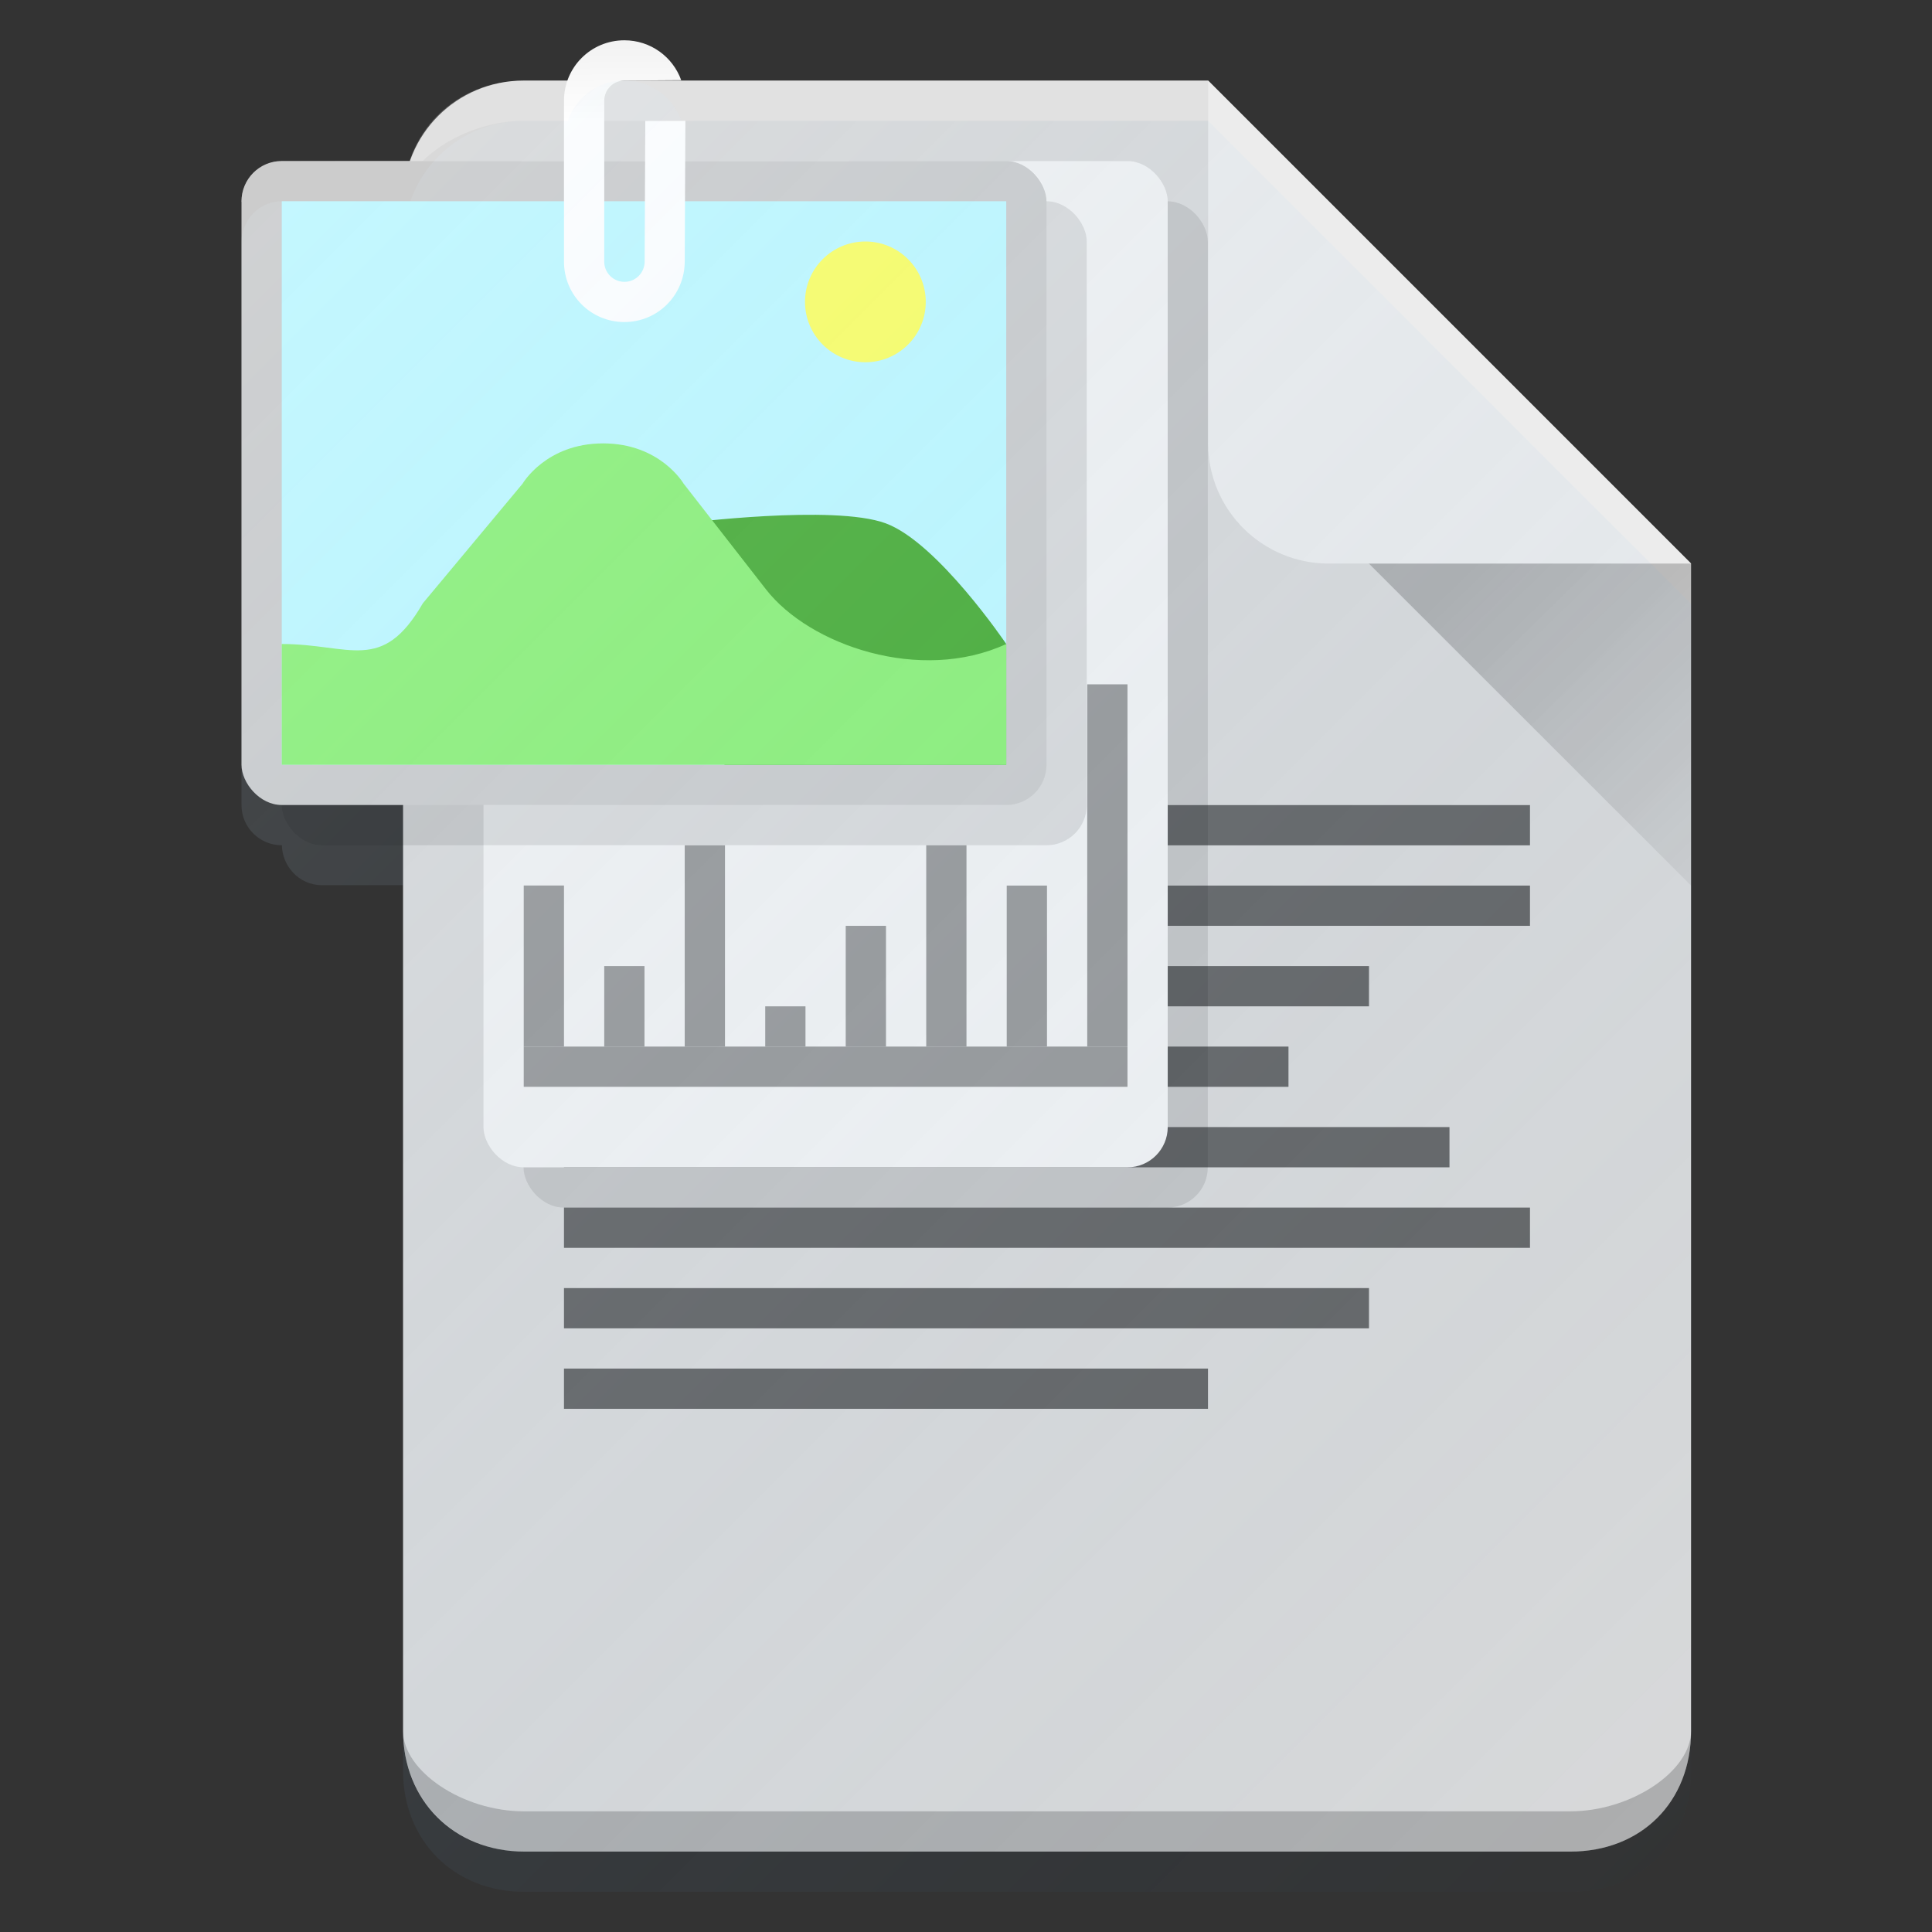 <?xml version="1.0" encoding="UTF-8" standalone="no"?>
<!-- Created with Inkscape (http://www.inkscape.org/) -->

<svg
   xmlns:dc="http://purl.org/dc/elements/1.1/"
   xmlns:cc="http://creativecommons.org/ns#"
   xmlns:rdf="http://www.w3.org/1999/02/22-rdf-syntax-ns#"
   xmlns:svg="http://www.w3.org/2000/svg"
   xmlns="http://www.w3.org/2000/svg"
   xmlns:xlink="http://www.w3.org/1999/xlink"
   xmlns:sodipodi="http://sodipodi.sourceforge.net/DTD/sodipodi-0.dtd"
   xmlns:inkscape="http://www.inkscape.org/namespaces/inkscape"
   width="48"
   height="48"
   id="svg2"
   version="1.1"
   inkscape:version="0.91 r13725"
   sodipodi:docname="gnome-documents.svg"
   viewBox="0 0 48 48"
   inkscape:export-filename="/home/afel/Pictures/evos-mockups/personal-app-icons/gnome-documents.png"
   inkscape:export-xdpi="360"
   inkscape:export-ydpi="360">
  <rect x="0" y="0" width="48" height="48" fill="#333333" stroke="none"/>
  <defs
     id="defs4">
    <linearGradient
       id="linearGradient4951"
       inkscape:collect="always">
      <stop
         id="stop4953"
         offset="0"
         style="stop-color:#ffffff;stop-opacity:0.149" />
      <stop
         id="stop4955"
         offset="1"
         style="stop-color:#177ed5;stop-opacity:0" />
    </linearGradient>
    <linearGradient
       inkscape:collect="always"
       id="linearGradient4269">
      <stop
         style="stop-color:#f2f2f2;stop-opacity:1"
         offset="0"
         id="stop4271" />
      <stop
         style="stop-color:#ffffff;stop-opacity:1"
         offset="1"
         id="stop4273" />
    </linearGradient>
    <inkscape:perspective
       sodipodi:type="inkscape:persp3d"
       inkscape:vp_x="0 : 12 : 1"
       inkscape:vp_y="0 : 1000 : 0"
       inkscape:vp_z="24 : 12 : 1"
       inkscape:persp3d-origin="12 : 8 : 1"
       id="perspective3810" />
    <linearGradient
       id="linearGradient4196">
      <stop
         style="stop-color:#ffffff;stop-opacity:0.15"
         offset="0"
         id="stop4198" />
      <stop
         style="stop-color:#177ed5;stop-opacity:0"
         offset="1"
         id="stop4200" />
    </linearGradient>
    <filter
       id="filter4630"
       inkscape:label="Drop Shadow"
       style="color-interpolation-filters:sRGB">
      <feFlood
         id="feFlood4632"
         result="flood"
         flood-color="rgb(0,0,0)"
         flood-opacity="1" />
      <feComposite
         id="feComposite4634"
         result="composite1"
         operator="in"
         in2="SourceGraphic"
         in="flood" />
      <feGaussianBlur
         id="feGaussianBlur4636"
         result="blur"
         stdDeviation="0.5"
         in="composite1" />
      <feOffset
         id="feOffset4638"
         result="offset"
         dy="0.5"
         dx="0" />
      <feComposite
         id="feComposite4640"
         result="composite2"
         operator="over"
         in2="offset"
         in="SourceGraphic" />
    </filter>
    <linearGradient
       id="linearGradient4165">
      <stop
         id="stop4167"
         offset="0"
         style="stop-color:#ffffff;stop-opacity:0.15" />
      <stop
         id="stop4169"
         offset="1"
         style="stop-color:#d51717;stop-opacity:0;" />
    </linearGradient>
    <linearGradient
       gradientTransform="matrix(0.464,0,0,0.479,1.112,547.821)"
       gradientUnits="userSpaceOnUse"
       y2="1045.362"
       x2="41"
       y1="1011.362"
       x1="7"
       id="linearGradient4171-1"
       xlink:href="#linearGradient4165"
       inkscape:collect="always" />
    <linearGradient
       gradientTransform="matrix(0.516,0,0,0.499,-0.641,526.895)"
       gradientUnits="userSpaceOnUse"
       y2="1025.362"
       x2="45"
       y1="1016.362"
       x1="36"
       id="linearGradient4174"
       xlink:href="#linearGradient4168"
       inkscape:collect="always" />
    <linearGradient
       id="linearGradient4168"
       inkscape:collect="always">
      <stop
         id="stop4170"
         offset="0"
         style="stop-color:#000000;stop-opacity:0.2" />
      <stop
         id="stop4172"
         offset="1"
         style="stop-color:#000000;stop-opacity:0;" />
    </linearGradient>
    <linearGradient
       y2="1045.362"
       x2="41"
       y1="1011.362"
       x1="7"
       gradientTransform="matrix(0.464,0,0,0.479,1.112,547.821)"
       gradientUnits="userSpaceOnUse"
       id="linearGradient3012"
       xlink:href="#linearGradient4165"
       inkscape:collect="always" />
    <linearGradient
       y2="1025.362"
       x2="45"
       y1="1016.362"
       x1="36"
       gradientTransform="matrix(1.031,0,0,0.999,0.733,1.429)"
       gradientUnits="userSpaceOnUse"
       id="linearGradient3013"
       xlink:href="#linearGradient4168"
       inkscape:collect="always" />
    <linearGradient
       inkscape:collect="always"
       xlink:href="#linearGradient4269"
       id="linearGradient4275"
       x1="15.988"
       y1="1005.361"
       x2="16.005"
       y2="1007.362"
       gradientUnits="userSpaceOnUse"
       gradientTransform="translate(-0.993,0.001)" />
    <linearGradient
       inkscape:collect="always"
       xlink:href="#linearGradient4951"
       id="linearGradient4949"
       x1="-88.125"
       y1="4.251"
       x2="-41.743"
       y2="50.633"
       gradientUnits="userSpaceOnUse"
       gradientTransform="translate(88,1001.362)" />
  </defs>
  <sodipodi:namedview
     id="base"
     pagecolor="#ffffff"
     bordercolor="#666666"
     borderopacity="1.0"
     inkscape:pageopacity="0.0"
     inkscape:pageshadow="2"
     inkscape:zoom="7.9999999"
     inkscape:cx="0.82536263"
     inkscape:cy="16.511076"
     inkscape:document-units="px"
     inkscape:current-layer="layer1"
     showgrid="true"
     inkscape:snap-grids="true"
     inkscape:object-paths="true"
     inkscape:snap-intersection-paths="true"
     inkscape:snap-smooth-nodes="true"
     inkscape:object-nodes="true"
     inkscape:snap-midpoints="true"
     inkscape:window-width="1680"
     inkscape:window-height="998"
     inkscape:window-x="0"
     inkscape:window-y="25"
     inkscape:window-maximized="1"
     inkscape:showpageshadow="false"
     borderlayer="true"
     inkscape:snap-bbox="true"
     inkscape:snap-nodes="false"
     inkscape:bbox-paths="true"
     inkscape:bbox-nodes="true"
     inkscape:snap-bbox-edge-midpoints="false"
     inkscape:snap-bbox-midpoints="false"
     inkscape:snap-global="true"
     showguides="false">
    <inkscape:grid
       type="xygrid"
       id="grid3808"
       empspacing="4"
       visible="true"
       enabled="true"
       snapvisiblegridlinesonly="true" />
  </sodipodi:namedview>
  <g
     inkscape:label="Layer 1"
     inkscape:groupmode="layer"
     id="layer1"
     transform="translate(0,-1004.362)">
    <g
       id="g4290">
      <path
         sodipodi:nodetypes="ssssssccs"
         inkscape:connector-curvature="0"
         id="rect3338"
         d="m 13.014,1006.364 c -1.669,0 -3,1.339 -3,3 l 0,38 c 0,1.718 1.253,3 3.016,3 l 25.984,0 c 1.759,0 3,-1.229 3,-3 l 0,-29 -12,-12 z"
         style="fill:#d9d9d9;fill-opacity:1;stroke:none" />
      <path
         sodipodi:nodetypes="cccc"
         inkscape:connector-curvature="0"
         id="path4166"
         d="m 32.285,1016.64 9.729,9.723 0,-8 -8.893,-1.867"
         style="fill:url(#linearGradient3013);fill-opacity:1;fill-rule:evenodd;stroke:none" />
      <path
         sodipodi:nodetypes="csscc"
         inkscape:connector-curvature="0"
         id="rect4156"
         d="m 30.014,1006.364 0,9 c 0,1.686 1.365,3 3,3 l 9,0 z"
         style="fill:#ececec;fill-opacity:1;stroke:none" />
      <path
         sodipodi:nodetypes="ccsccc"
         id="path4170"
         d="m 13.014,1006.364 c -1.698,0 -3,1.297 -3,3 0,-1 1.535,-2 3,-2 l 17,0 0,-1 z"
         style="fill:#ffffff;fill-opacity:0.2;stroke:none"
         inkscape:connector-curvature="0" />
      <path
         sodipodi:nodetypes="ccccssc"
         id="rect3338-7"
         d="m 10.014,1047.364 c 0,1.733 1.29,3 3,3 l 26,0 c 1.785,0 3,-1.258 3,-3 0,1 -1.487,2 -3,2 l -26,0 c -1.521,0 -3,-1 -3,-2 z"
         style="fill:#000000;fill-opacity:0.2;stroke:none"
         inkscape:connector-curvature="0" />
      <rect
         ry="0"
         rx="0"
         y="1024.364"
         x="14.012"
         height="1"
         width="24"
         id="rect4338-5-5-9-3-9"
         style="opacity:1;fill:#666666;fill-opacity:1;stroke:none;stroke-width:0;stroke-linecap:round;stroke-linejoin:round;stroke-miterlimit:4;stroke-dasharray:none;stroke-opacity:1" />
      <rect
         ry="0"
         rx="0"
         y="1026.364"
         x="14.012"
         height="1"
         width="24"
         id="rect4338-5-5-9-3-9-6"
         style="opacity:1;fill:#666666;fill-opacity:1;stroke:none;stroke-width:0;stroke-linecap:round;stroke-linejoin:round;stroke-miterlimit:4;stroke-dasharray:none;stroke-opacity:1" />
      <rect
         ry="0"
         rx="0"
         y="1028.364"
         x="14.012"
         height="1"
         width="20"
         id="rect4338-5-5-9-3-9-6-3"
         style="opacity:1;fill:#666666;fill-opacity:1;stroke:none;stroke-width:0;stroke-linecap:round;stroke-linejoin:round;stroke-miterlimit:4;stroke-dasharray:none;stroke-opacity:1" />
      <rect
         ry="0"
         rx="0"
         y="1030.364"
         x="14.012"
         height="1"
         width="18"
         id="rect4338-5-5-9-3-9-6-3-8"
         style="opacity:1;fill:#666666;fill-opacity:1;stroke:none;stroke-width:0;stroke-linecap:round;stroke-linejoin:round;stroke-miterlimit:4;stroke-dasharray:none;stroke-opacity:1" />
      <rect
         ry="0"
         rx="0"
         y="1032.364"
         x="14.012"
         height="1"
         width="22"
         id="rect4338-5-5-9-3-9-6-3-8-3"
         style="opacity:1;fill:#666666;fill-opacity:1;stroke:none;stroke-width:0;stroke-linecap:round;stroke-linejoin:round;stroke-miterlimit:4;stroke-dasharray:none;stroke-opacity:1" />
      <rect
         ry="0"
         rx="0"
         y="1034.364"
         x="14.012"
         height="1"
         width="24"
         id="rect4338-5-5-9-3-9-6-3-8-3-0"
         style="opacity:1;fill:#666666;fill-opacity:1;stroke:none;stroke-width:0;stroke-linecap:round;stroke-linejoin:round;stroke-miterlimit:4;stroke-dasharray:none;stroke-opacity:1" />
      <rect
         ry="0"
         rx="0"
         y="1036.364"
         x="14.012"
         height="1"
         width="20"
         id="rect4338-5-5-9-3-9-6-3-8-3-0-9"
         style="opacity:1;fill:#666666;fill-opacity:1;stroke:none;stroke-width:0;stroke-linecap:round;stroke-linejoin:round;stroke-miterlimit:4;stroke-dasharray:none;stroke-opacity:1" />
      <rect
         ry="0"
         rx="0"
         y="1038.364"
         x="14.012"
         height="1"
         width="16"
         id="rect4338-5-5-9-3-9-6-3-8-3-0-9-6"
         style="opacity:1;fill:#666666;fill-opacity:1;stroke:none;stroke-width:0;stroke-linecap:round;stroke-linejoin:round;stroke-miterlimit:4;stroke-dasharray:none;stroke-opacity:1" />
      <rect
         ry="1"
         rx="1"
         y="1009.364"
         x="13.007"
         height="25"
         width="17"
         id="rect4336-3"
         style="opacity:1;fill:#000000;fill-opacity:0.1;stroke:none;stroke-width:0;stroke-linecap:round;stroke-linejoin:round;stroke-miterlimit:4;stroke-dasharray:none;stroke-opacity:1" />
      <rect
         ry="1"
         rx="1"
         y="1008.364"
         x="12.012"
         height="25"
         width="17"
         id="rect4336"
         style="opacity:1;fill:#f2f2f2;fill-opacity:1;stroke:none;stroke-width:0;stroke-linecap:round;stroke-linejoin:round;stroke-miterlimit:4;stroke-dasharray:none;stroke-opacity:1" />
      <rect
         transform="scale(-1,1)"
         ry="0"
         rx="0"
         y="1030.364"
         x="-28.012"
         height="1"
         width="15"
         id="rect4338-5-5-9-3-9-6-3-8-3-0-9-3"
         style="opacity:1;fill:#999999;fill-opacity:1;stroke:none;stroke-width:0;stroke-linecap:round;stroke-linejoin:round;stroke-miterlimit:4;stroke-dasharray:none;stroke-opacity:1" />
      <rect
         transform="matrix(0,-1,-1,0,0,0)"
         ry="0"
         rx="0"
         y="-28.012"
         x="-1030.364"
         height="1"
         width="9"
         id="rect4338-5-5-9-3-9-6-3-8-3-0-9-3-4"
         style="opacity:1;fill:#999999;fill-opacity:1;stroke:none;stroke-width:0;stroke-linecap:round;stroke-linejoin:round;stroke-miterlimit:4;stroke-dasharray:none;stroke-opacity:1" />
      <rect
         transform="matrix(0,-1,-1,0,0,0)"
         ry="0"
         rx="0"
         y="-26.012"
         x="-1030.364"
         height="1"
         width="4"
         id="rect4338-5-5-9-3-9-6-3-8-3-0-9-3-4-9"
         style="opacity:1;fill:#999999;fill-opacity:1;stroke:none;stroke-width:0;stroke-linecap:round;stroke-linejoin:round;stroke-miterlimit:4;stroke-dasharray:none;stroke-opacity:1" />
      <rect
         transform="matrix(0,-1,-1,0,0,0)"
         ry="0"
         rx="0"
         y="-24.012"
         x="-1030.364"
         height="1"
         width="5.001"
         id="rect4338-5-5-9-3-9-6-3-8-3-0-9-3-4-9-4"
         style="opacity:1;fill:#999999;fill-opacity:1;stroke:none;stroke-width:0;stroke-linecap:round;stroke-linejoin:round;stroke-miterlimit:4;stroke-dasharray:none;stroke-opacity:1" />
      <rect
         transform="matrix(0,-1,-1,0,0,0)"
         ry="0"
         rx="0"
         y="-22.012"
         x="-1030.364"
         height="1"
         width="3"
         id="rect4338-5-5-9-3-9-6-3-8-3-0-9-3-4-9-4-6"
         style="opacity:1;fill:#999999;fill-opacity:1;stroke:none;stroke-width:0;stroke-linecap:round;stroke-linejoin:round;stroke-miterlimit:4;stroke-dasharray:none;stroke-opacity:1" />
      <rect
         transform="matrix(0,-1,-1,0,0,0)"
         ry="0"
         rx="0"
         y="-20.012"
         x="-1030.364"
         height="1"
         width="1"
         id="rect4338-5-5-9-3-9-6-3-8-3-0-9-3-4-9-4-6-4"
         style="opacity:1;fill:#999999;fill-opacity:1;stroke:none;stroke-width:0;stroke-linecap:round;stroke-linejoin:round;stroke-miterlimit:4;stroke-dasharray:none;stroke-opacity:1" />
      <rect
         transform="matrix(0,-1,-1,0,0,0)"
         ry="0"
         rx="0"
         y="-18.012"
         x="-1030.364"
         height="1"
         width="5"
         id="rect4338-5-5-9-3-9-6-3-8-3-0-9-3-4-9-4-6-4-2"
         style="opacity:1;fill:#999999;fill-opacity:1;stroke:none;stroke-width:0;stroke-linecap:round;stroke-linejoin:round;stroke-miterlimit:4;stroke-dasharray:none;stroke-opacity:1" />
      <rect
         y="1026.362"
         x="13.012"
         height="4.001"
         width="1"
         id="rect4716"
         style="opacity:1;fill:#999999;fill-opacity:1;stroke:none;stroke-width:0;stroke-linecap:round;stroke-linejoin:round;stroke-miterlimit:4;stroke-dasharray:none;stroke-opacity:1" />
      <rect
         y="1028.364"
         x="15.012"
         height="2"
         width="1"
         id="rect4716-4"
         style="opacity:1;fill:#999999;fill-opacity:1;stroke:none;stroke-width:0;stroke-linecap:round;stroke-linejoin:round;stroke-miterlimit:4;stroke-dasharray:none;stroke-opacity:1" />
      <path
         sodipodi:nodetypes="cccccc"
         inkscape:connector-curvature="0"
         id="rect4956"
         d="m 24.988,1008.372 c 0.543,2e-4 1.011,0.44 1.011,0.992 -6.214,0.016 -12.69,0.01 -18.998,0.01 -0.496,0 -0.658,0 -1,0 -8.5e-6,-0.5 0.404,-1.003 1,-1.003 5.996,-0.016 11.992,0 17.988,0 z"
         style="opacity:1;fill:#ffffff;fill-opacity:0.2;stroke:none;stroke-width:0;stroke-linecap:round;stroke-linejoin:round;stroke-miterlimit:4;stroke-dasharray:none;stroke-opacity:1" />
      <rect
         ry="1"
         rx="1"
         y="1009.362"
         x="7"
         height="16"
         width="20"
         id="rect4319"
         style="opacity:1;fill:#000000;fill-opacity:0.1;stroke:#666666;stroke-width:0;stroke-linecap:round;stroke-linejoin:round;stroke-miterlimit:4;stroke-dasharray:none;stroke-opacity:1" />
      <path
         sodipodi:nodetypes="cccccc"
         inkscape:connector-curvature="0"
         id="rect4956-53-6"
         d="m 24.988,1008.372 c 0.543,2e-4 1.011,0.44 1.011,0.992 -6.214,0.016 -12.69,0.01 -18.998,0.01 -0.496,0 -0.658,0 -1,0 -9e-6,-0.5 0.404,-1.003 1,-1.003 5.996,-0.016 11.992,0 17.988,0 z"
         style="opacity:1;fill:#ffffff;fill-opacity:0.2;stroke:none;stroke-width:0;stroke-linecap:round;stroke-linejoin:round;stroke-miterlimit:4;stroke-dasharray:none;stroke-opacity:1" />
      <rect
         ry="1"
         rx="1"
         y="1008.362"
         x="6"
         height="16"
         width="20"
         id="rect4319-5-0"
         style="opacity:1;fill:#cccccc;fill-opacity:1;stroke:#666666;stroke-width:0;stroke-linecap:round;stroke-linejoin:round;stroke-miterlimit:4;stroke-dasharray:none;stroke-opacity:1" />
      <rect
         ry="1.7382812e-05"
         rx="1.7382812e-05"
         y="1009.362"
         x="7"
         height="14"
         width="18"
         id="rect4321-5-0"
         style="opacity:1;fill:#bff8ff;fill-opacity:1;stroke:#666666;stroke-width:0;stroke-linecap:round;stroke-linejoin:round;stroke-miterlimit:4;stroke-dasharray:none;stroke-opacity:1" />
      <path
         sodipodi:nodetypes="czcccc"
         inkscape:connector-curvature="0"
         id="path4325-3-5"
         d="m 17,1017.362 c 0,0 3.707,-0.473 5,0 1.293,0.473 3,3 3,3 l 0,3 -7,0 z"
         style="fill:#4cae38;fill-opacity:1;fill-rule:evenodd;stroke:none;stroke-width:1px;stroke-linecap:butt;stroke-linejoin:miter;stroke-opacity:1" />
      <path
         sodipodi:nodetypes="ccczcccccc"
         inkscape:connector-curvature="0"
         id="path4323-2-6"
         d="m 7,1020.362 c 1.699,0 2.49,0.747 3.506,-1.012 l 2.478,-2.972 c 0,0 0.58,-1 2,-1 1.42,0 2,1 2,1 l 2.05,2.631 c 1.08,1.384 3.833,2.337 5.966,1.353 l 0,3 -18,0 z"
         style="fill:#8ef179;fill-opacity:1;fill-rule:evenodd;stroke:none;stroke-width:1px;stroke-linecap:butt;stroke-linejoin:miter;stroke-opacity:1" />
      <circle
         r="1.5"
         cy="1011.862"
         cx="21.5"
         id="path4327-9-1"
         style="opacity:1;fill:#fcff66;fill-opacity:1;stroke:none;stroke-width:0;stroke-linecap:round;stroke-linejoin:round;stroke-miterlimit:4;stroke-dasharray:none;stroke-opacity:1" />
      <path
         sodipodi:nodetypes="cssssccsssssc"
         inkscape:connector-curvature="0"
         id="rect4228"
         d="m 16.032,1007.367 -0.016,3.495 c -0.001,0.278 -0.224,0.502 -0.502,0.502 -0.278,0 -0.502,-0.224 -0.502,-0.502 l 0,-3.996 c 0,-0.278 0.224,-0.502 0.502,-0.502 l 1.41,-0.01 c -0.207,-0.579 -0.76,-0.991 -1.412,-0.991 -0.831,0 -1.5,0.669 -1.5,1.5 l 0,4 c 0,0.831 0.669,1.5 1.5,1.5 0.831,0 1.496,-0.669 1.5,-1.5 l 0.016,-3.499"
         style="opacity:1;fill:url(#linearGradient4275);fill-opacity:1;stroke:#666666;stroke-width:0;stroke-linecap:round;stroke-linejoin:round;stroke-miterlimit:4;stroke-dasharray:none;stroke-opacity:1" />
      <path
         inkscape:connector-curvature="0"
         id="rect3338-6"
         d="m 15.512,1006.362 c -0.655,0 -1.203,0.419 -1.408,1.002 l -1.09,0 c -1.314,0 -2.408,0.834 -2.818,1.998 l -3.195,0 c -0.428,0 -0.784,0.268 -0.928,0.644 C 6.03,1010.118 6,1010.236 6,1010.362 l 0,0.012 0,13.988 c 0,0.554 0.446,1 1,1 l 0.004,0 c 0.005,0.497 0.406,0.992 0.998,0.992 0.671,0 1.341,0 2.012,0 l 0,22.01 c 0,1.718 1.253,3 3.016,3 l 25.984,0 c 1.759,0 3,-1.229 3,-3 l 0,-29 -12,-12 -14.5,0 1.41,-0.01 c -0.207,-0.579 -0.76,-0.992 -1.412,-0.992 z"
         style="fill:url(#linearGradient4949);fill-opacity:1;stroke:none" />
    </g>
  </g>
</svg>
